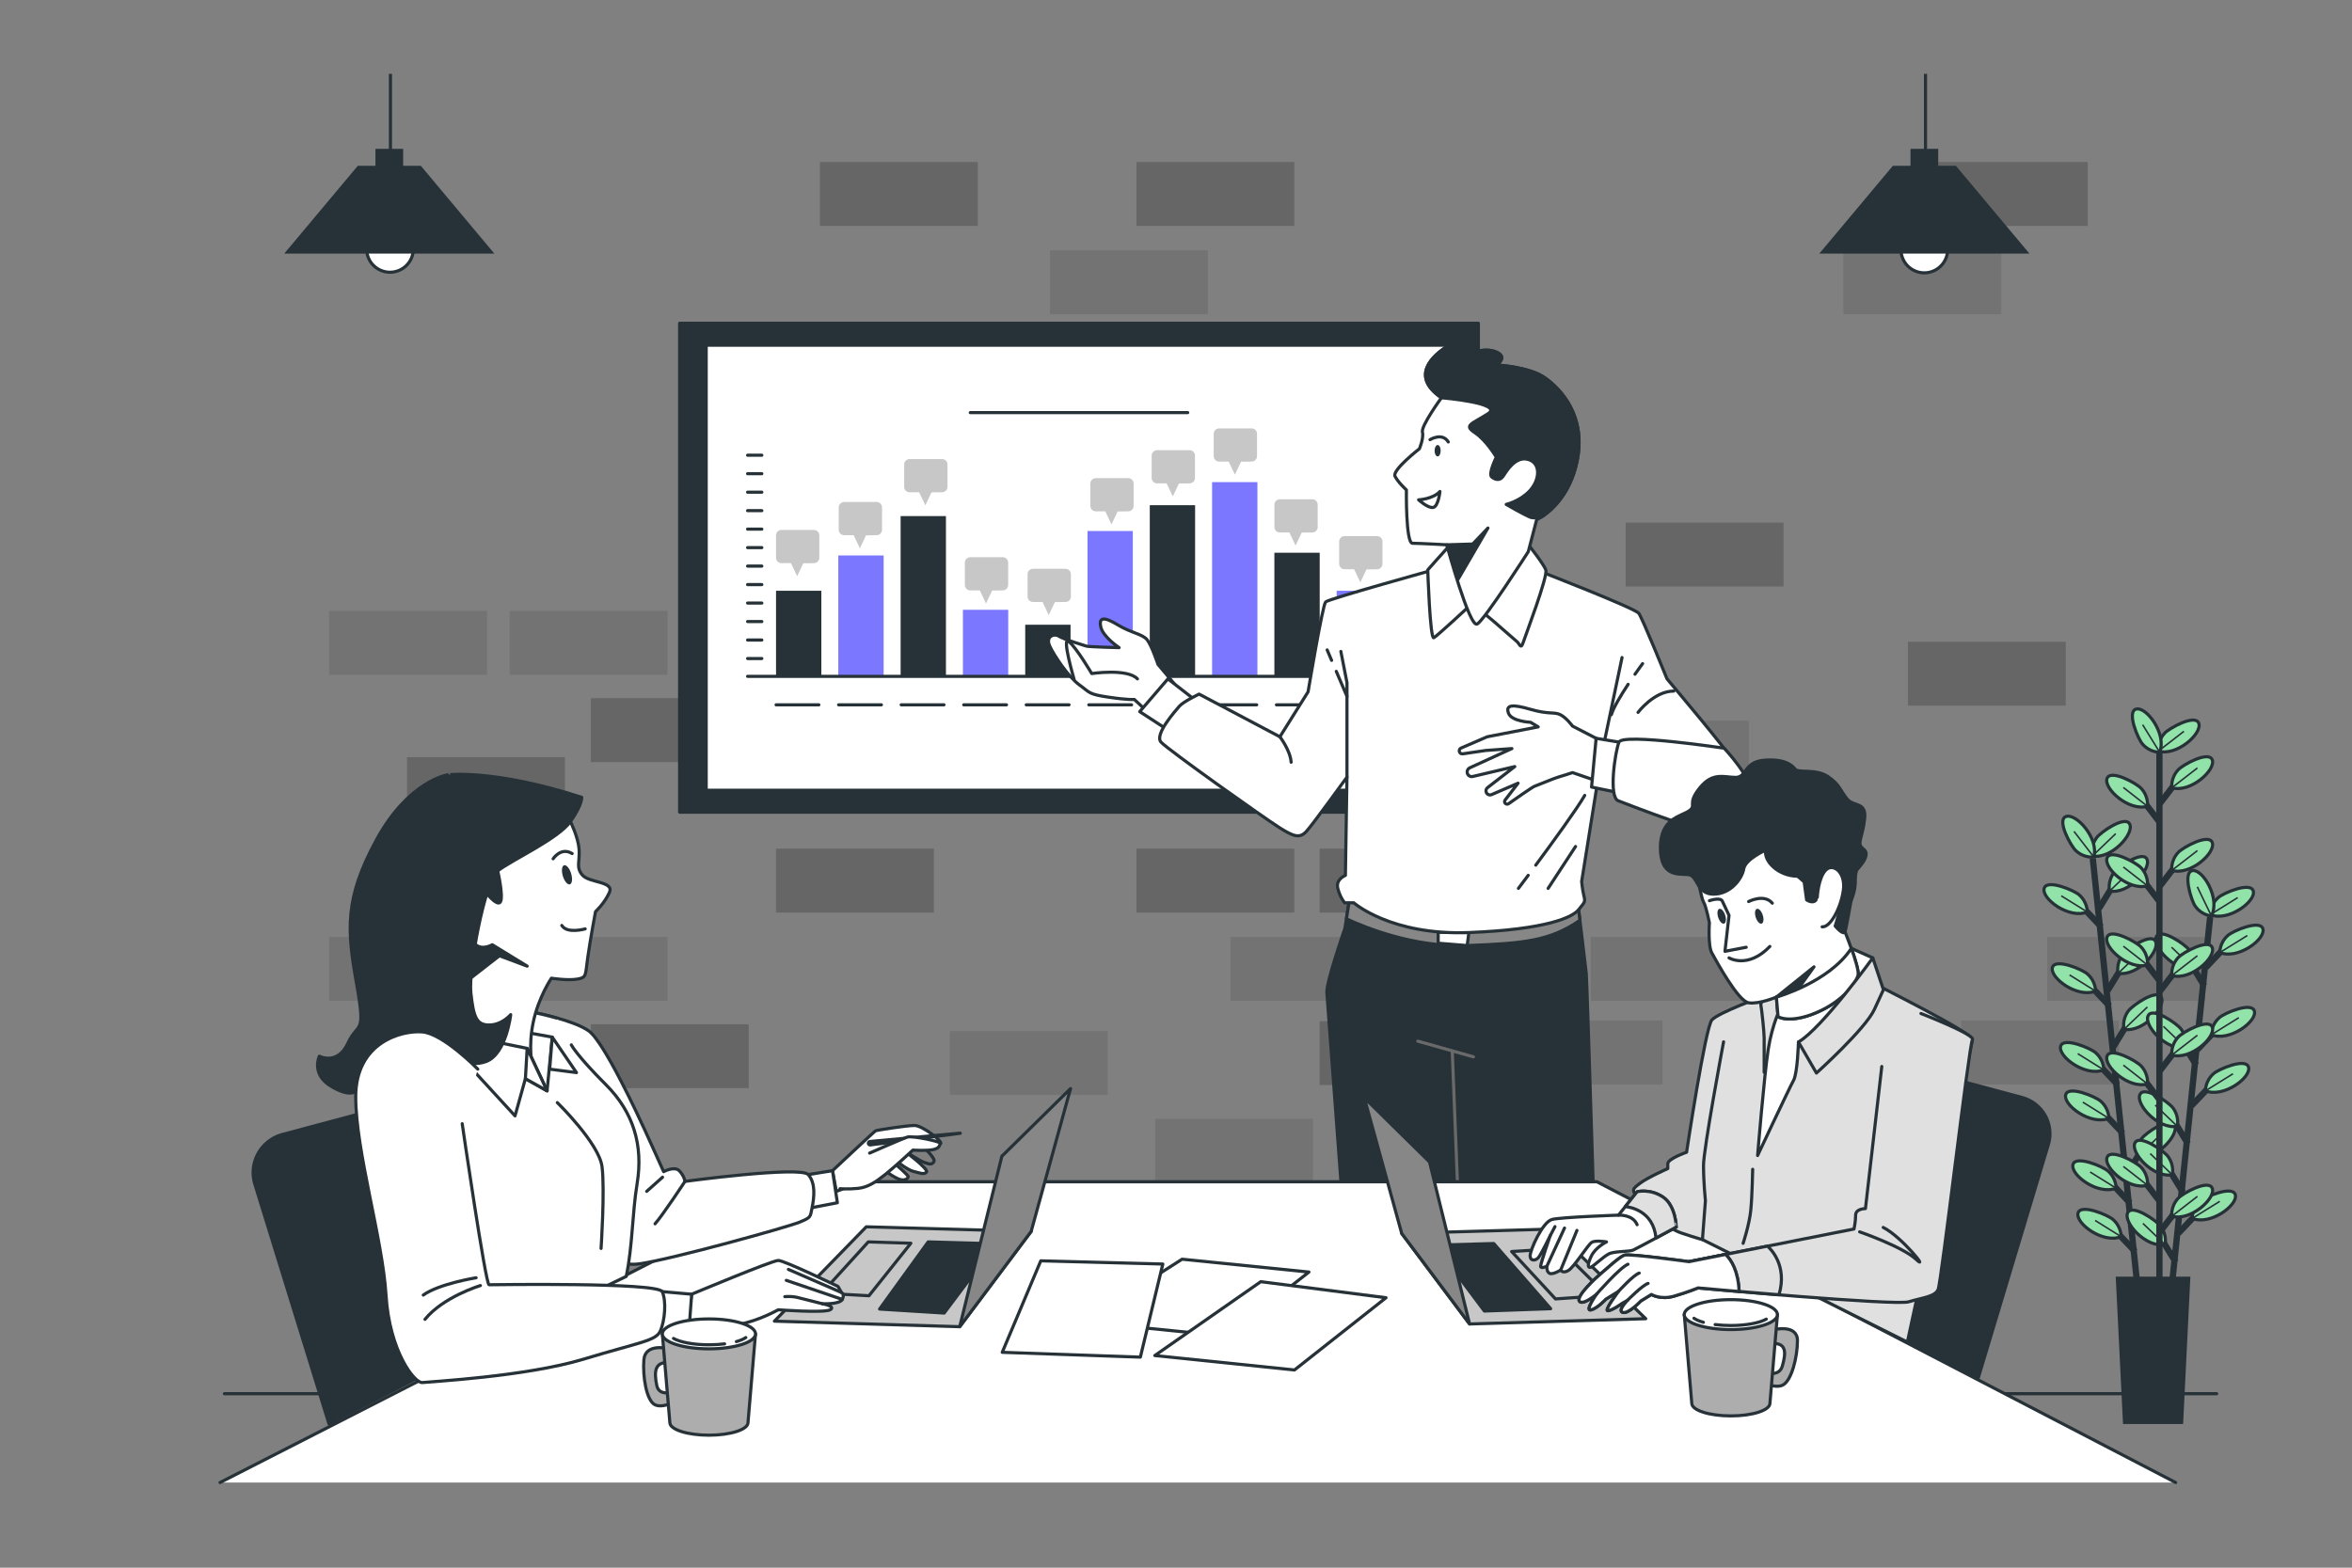 <?xml version="1.0" encoding="utf-8"?>
<svg version="1.1" x="0px" y="0px"
	 viewBox="0 0 750 500" style="enable-background:new 0 0 750 500;" xml:space="preserve">
<rect x="0" y="0" width="750" height="500" fill="#808080" stroke="none"/>
<g id="Floor">
	<g>
			<line style="fill:none;stroke:#263238;stroke-linecap:round;stroke-linejoin:round;stroke-miterlimit:10;" x1="633.56" y1="444.51" x2="706.85" y2="444.51"/>
		
			<line style="fill:none;stroke:#263238;stroke-linecap:round;stroke-linejoin:round;stroke-miterlimit:10;" x1="71.56" y1="444.51" x2="115.64" y2="444.51"/>
	</g>
</g>
<g id="Bricks">
	<g>
		<g>
			<g>
				<rect x="188.41" y="222.68" style="opacity:0.2;" width="50.34" height="20.38"/>
			</g>
			<g>
				<rect x="362.39" y="166.68" style="opacity:0.2;" width="50.34" height="20.38"/>
				<rect x="518.39" y="166.68" style="opacity:0.2;" width="50.34" height="20.38"/>
				<rect x="608.39" y="204.68" style="opacity:0.2;" width="50.34" height="20.38"/>
				<rect x="334.82" y="194.84" style="opacity:0.1;" width="50.34" height="20.38"/>
			</g>
			<g>
				<rect x="247.46" y="166.68" style="opacity:0.2;" width="50.34" height="20.38"/>
				<rect x="219.89" y="194.84" style="opacity:0.1;" width="50.34" height="20.38"/>
				<rect x="277.43" y="194.84" style="opacity:0.1;" width="50.34" height="20.38"/>
			</g>
			<g>
				<rect x="129.8" y="241.49" style="opacity:0.2;" width="50.34" height="20.38"/>
				<rect x="104.97" y="194.84" style="opacity:0.1;" width="50.34" height="20.38"/>
				<rect x="162.51" y="194.84" style="opacity:0.1;" width="50.34" height="20.38"/>
			</g>
		</g>
		<g>
			<g>
				<rect x="362.39" y="51.68" style="opacity:0.2;" width="50.34" height="20.38"/>
				<rect x="334.82" y="79.84" style="opacity:0.1;" width="50.34" height="20.38"/>
			</g>
			<g>
				<rect x="615.39" y="51.68" style="opacity:0.2;" width="50.34" height="20.38"/>
				<rect x="587.82" y="79.84" style="opacity:0.1;" width="50.34" height="20.38"/>
			</g>
			<g>
				<rect x="261.46" y="51.68" style="opacity:0.2;" width="50.34" height="20.38"/>
			</g>
			<g>
				<rect x="277.43" y="136.49" style="opacity:0.1;" width="50.34" height="20.38"/>
			</g>
		</g>
		<g>
			<g>
				<rect x="420.8" y="270.68" style="opacity:0.2;" width="50.34" height="20.38"/>
				<rect x="420.8" y="325.68" style="opacity:0.2;" width="50.34" height="20.38"/>
				<rect x="188.41" y="326.68" style="opacity:0.2;" width="50.34" height="20.38"/>
				<rect x="507.27" y="298.84" style="opacity:0.1;" width="50.34" height="20.38"/>
				<rect x="479.8" y="325.49" style="opacity:0.1;" width="50.34" height="20.38"/>
				<rect x="652.83" y="298.84" style="opacity:0.1;" width="50.34" height="20.38"/>
				<rect x="625.35" y="325.49" style="opacity:0.1;" width="50.34" height="20.38"/>
			</g>
			<g>
				<rect x="362.39" y="270.68" style="opacity:0.2;" width="50.34" height="20.38"/>
				<rect x="392.35" y="298.84" style="opacity:0.1;" width="50.34" height="20.38"/>
				<rect x="368.35" y="356.84" style="opacity:0.1;" width="50.34" height="20.38"/>
				<rect x="440.35" y="383.84" style="opacity:0.1;" width="50.34" height="20.38"/>
				<rect x="250.35" y="383.84" style="opacity:0.1;" width="50.34" height="20.38"/>
				<rect x="106.8" y="383.84" style="opacity:0.1;" width="50.34" height="20.38"/>
				<rect x="289.82" y="229.84" style="opacity:0.1;" width="50.34" height="20.38"/>
				<rect x="347.35" y="229.84" style="opacity:0.1;" width="50.34" height="20.38"/>
				<rect x="507.35" y="229.84" style="opacity:0.1;" width="50.34" height="20.38"/>
			</g>
			<g>
				<rect x="247.46" y="270.68" style="opacity:0.2;" width="50.34" height="20.38"/>
				<rect x="302.89" y="328.84" style="opacity:0.1;" width="50.34" height="20.38"/>
			</g>
			<g>
				<rect x="132.54" y="270.68" style="opacity:0.2;" width="50.34" height="20.38"/>
				<rect x="129.8" y="345.49" style="opacity:0.2;" width="50.34" height="20.38"/>
				<rect x="104.97" y="298.84" style="opacity:0.1;" width="50.34" height="20.38"/>
				<rect x="162.51" y="298.84" style="opacity:0.1;" width="50.34" height="20.38"/>
			</g>
		</g>
	</g>
</g>
<g id="Plant">
	<g>
		<g>
			<line style="fill:none;stroke:#263238;stroke-width:2;stroke-miterlimit:10;" x1="667.34" y1="273.77" x2="681.52" y2="409.73"/>
			<g>
				<g>
					
						<line style="fill:none;stroke:#263238;stroke-width:2;stroke-miterlimit:10;" x1="679.24" y1="383.71" x2="672.81" y2="376.92"/>
					<path style="fill:#92E3A9;stroke:#263238;stroke-miterlimit:10;" d="M674.76,378.95c0,0,0.18-3.01-2.56-5.46
						c-1.65-1.47-10.34-5.13-11.17-2.07C660.14,374.76,669.03,381.29,674.76,378.95z"/>
					
						<line style="fill:none;stroke:#263238;stroke-width:0.5;stroke-miterlimit:10;" x1="674.76" y1="378.95" x2="666.49" y2="373.8"/>
				</g>
				<g>
					
						<line style="fill:none;stroke:#263238;stroke-width:2;stroke-miterlimit:10;" x1="680.85" y1="399.17" x2="674.42" y2="392.38"/>
					<path style="fill:#92E3A9;stroke:#263238;stroke-miterlimit:10;" d="M676.37,394.42c0,0,0.18-3.01-2.56-5.46
						c-1.65-1.47-10.34-5.13-11.17-2.07C661.75,390.22,670.64,396.76,676.37,394.42z"/>
					
						<line style="fill:none;stroke:#263238;stroke-width:0.5;stroke-miterlimit:10;" x1="676.37" y1="394.42" x2="668.1" y2="389.26"/>
				</g>
				<g>
					
						<line style="fill:none;stroke:#263238;stroke-width:2;stroke-miterlimit:10;" x1="675.3" y1="345.98" x2="668.87" y2="339.18"/>
					<path style="fill:#92E3A9;stroke:#263238;stroke-miterlimit:10;" d="M670.82,341.22c0,0,0.18-3.01-2.56-5.46
						c-1.65-1.47-10.34-5.13-11.17-2.07C656.2,337.02,665.09,343.56,670.82,341.22z"/>
					
						<line style="fill:none;stroke:#263238;stroke-width:0.5;stroke-miterlimit:10;" x1="670.82" y1="341.22" x2="662.55" y2="336.06"/>
				</g>
				<g>
					
						<line style="fill:none;stroke:#263238;stroke-width:2;stroke-miterlimit:10;" x1="676.91" y1="361.44" x2="670.48" y2="354.65"/>
					<path style="fill:#92E3A9;stroke:#263238;stroke-miterlimit:10;" d="M672.44,356.68c0,0,0.18-3.01-2.56-5.46
						c-1.65-1.47-10.34-5.13-11.17-2.07C657.81,352.49,666.71,359.02,672.44,356.68z"/>
					
						<line style="fill:none;stroke:#263238;stroke-width:0.5;stroke-miterlimit:10;" x1="672.44" y1="356.68" x2="664.16" y2="351.53"/>
				</g>
				<g>
					
						<line style="fill:none;stroke:#263238;stroke-width:2;stroke-miterlimit:10;" x1="672.68" y1="320.86" x2="666.25" y2="314.07"/>
					<path style="fill:#92E3A9;stroke:#263238;stroke-miterlimit:10;" d="M668.2,316.1c0,0,0.18-3.01-2.56-5.46
						c-1.65-1.47-10.34-5.13-11.17-2.07C653.58,311.9,662.47,318.44,668.2,316.1z"/>
					
						<line style="fill:none;stroke:#263238;stroke-width:0.5;stroke-miterlimit:10;" x1="668.2" y1="316.1" x2="659.93" y2="310.95"/>
				</g>
				<g>
					
						<line style="fill:none;stroke:#263238;stroke-width:2;stroke-miterlimit:10;" x1="670.05" y1="295.63" x2="663.61" y2="288.84"/>
					<path style="fill:#92E3A9;stroke:#263238;stroke-miterlimit:10;" d="M665.57,290.87c0,0,0.18-3.01-2.56-5.46
						c-1.65-1.47-10.34-5.13-11.17-2.07C650.94,286.68,659.84,293.21,665.57,290.87z"/>
					
						<line style="fill:none;stroke:#263238;stroke-width:0.5;stroke-miterlimit:10;" x1="665.57" y1="290.87" x2="657.29" y2="285.72"/>
				</g>
				<g>
					
						<line style="fill:none;stroke:#263238;stroke-width:2;stroke-miterlimit:10;" x1="678.16" y1="374.56" x2="683.05" y2="366.59"/>
					<path style="fill:#92E3A9;stroke:#263238;stroke-miterlimit:10;" d="M681.56,368.98c0,0-0.8-2.9,1.38-5.87
						c1.31-1.78,9.06-7.15,10.5-4.33C695,361.86,687.64,370.09,681.56,368.98z"/>
					
						<line style="fill:none;stroke:#263238;stroke-width:0.5;stroke-miterlimit:10;" x1="681.56" y1="368.98" x2="689.01" y2="361.86"/>
				</g>
				<g>
					
						<line style="fill:none;stroke:#263238;stroke-width:2;stroke-miterlimit:10;" x1="673.91" y1="333.87" x2="678.8" y2="325.89"/>
					<path style="fill:#92E3A9;stroke:#263238;stroke-miterlimit:10;" d="M677.31,328.29c0,0-0.8-2.9,1.38-5.87
						c1.31-1.78,9.06-7.16,10.5-4.33C690.75,321.16,683.4,329.4,677.31,328.29z"/>
					
						<line style="fill:none;stroke:#263238;stroke-width:0.5;stroke-miterlimit:10;" x1="677.31" y1="328.29" x2="684.76" y2="321.17"/>
				</g>
				<g>
					
						<line style="fill:none;stroke:#263238;stroke-width:2;stroke-miterlimit:10;" x1="672.04" y1="315.99" x2="676.93" y2="308.01"/>
					<path style="fill:#92E3A9;stroke:#263238;stroke-miterlimit:10;" d="M675.44,310.41c0,0-0.8-2.9,1.38-5.87
						c1.31-1.78,9.06-7.15,10.5-4.33C688.88,303.28,681.53,311.51,675.44,310.41z"/>
					
						<line style="fill:none;stroke:#263238;stroke-width:0.5;stroke-miterlimit:10;" x1="675.44" y1="310.41" x2="682.89" y2="303.29"/>
				</g>
				<g>
					<line style="fill:none;stroke:#263238;stroke-width:2;stroke-miterlimit:10;" x1="669.31" y1="289.77" x2="674.2" y2="281.8"/>
					<path style="fill:#92E3A9;stroke:#263238;stroke-miterlimit:10;" d="M672.71,284.19c0,0-0.8-2.9,1.38-5.87
						c1.31-1.78,9.06-7.15,10.5-4.33C686.15,277.07,678.79,285.3,672.71,284.19z"/>
					
						<line style="fill:none;stroke:#263238;stroke-width:0.5;stroke-miterlimit:10;" x1="672.71" y1="284.19" x2="680.16" y2="277.07"/>
					<path style="fill:#92E3A9;stroke:#263238;stroke-miterlimit:10;" d="M667.22,273.01c0,0-0.8-2.9,1.38-5.87
						c1.31-1.78,9.06-7.15,10.5-4.33C680.66,265.89,673.3,274.12,667.22,273.01z"/>
					
						<line style="fill:none;stroke:#263238;stroke-width:0.5;stroke-miterlimit:10;" x1="667.22" y1="273.01" x2="674.66" y2="265.89"/>
					<path style="fill:#92E3A9;stroke:#263238;stroke-miterlimit:10;" d="M667.65,273.32c0,0-2.97,0.49-5.69-1.99
						c-1.64-1.49-6.17-9.76-3.21-10.89C661.97,259.2,669.39,267.38,667.65,273.32z"/>
					
						<line style="fill:none;stroke:#263238;stroke-width:0.5;stroke-miterlimit:10;" x1="667.65" y1="273.32" x2="661.35" y2="265.16"/>
				</g>
			</g>
		</g>
		<g>
			<line style="fill:none;stroke:#263238;stroke-width:2;stroke-miterlimit:10;" x1="704.76" y1="292.49" x2="690.65" y2="428.46"/>
			<g>
				<g>
					
						<line style="fill:none;stroke:#263238;stroke-width:2;stroke-miterlimit:10;" x1="693.77" y1="402.53" x2="688.87" y2="394.56"/>
					<path style="fill:#92E3A9;stroke:#263238;stroke-miterlimit:10;" d="M690.37,396.95c0,0,0.8-2.9-1.38-5.87
						c-1.31-1.78-9.06-7.15-10.5-4.32C676.92,389.83,684.28,398.06,690.37,396.95z"/>
					
						<line style="fill:none;stroke:#263238;stroke-width:0.5;stroke-miterlimit:10;" x1="690.37" y1="396.95" x2="683.33" y2="390.2"/>
				</g>
				<g>
					
						<line style="fill:none;stroke:#263238;stroke-width:2;stroke-miterlimit:10;" x1="697.69" y1="364.8" x2="692.79" y2="356.82"/>
					<path style="fill:#92E3A9;stroke:#263238;stroke-miterlimit:10;" d="M694.28,359.22c0,0,0.8-2.9-1.38-5.87
						c-1.31-1.78-9.06-7.15-10.5-4.32C680.84,352.1,688.2,360.33,694.28,359.22z"/>
					
						<line style="fill:none;stroke:#263238;stroke-width:0.5;stroke-miterlimit:10;" x1="694.28" y1="359.22" x2="687.25" y2="352.47"/>
				</g>
				<g>
					
						<line style="fill:none;stroke:#263238;stroke-width:2;stroke-miterlimit:10;" x1="696.08" y1="380.26" x2="691.19" y2="372.29"/>
					<path style="fill:#92E3A9;stroke:#263238;stroke-miterlimit:10;" d="M692.68,374.68c0,0,0.8-2.9-1.38-5.87
						c-1.31-1.78-9.06-7.15-10.5-4.32C679.23,367.56,686.59,375.79,692.68,374.68z"/>
					
						<line style="fill:none;stroke:#263238;stroke-width:0.5;stroke-miterlimit:10;" x1="692.68" y1="374.68" x2="685.65" y2="367.93"/>
				</g>
				<g>
					<line style="fill:none;stroke:#263238;stroke-width:2;stroke-miterlimit:10;" x1="700.29" y1="339.68" x2="695.4" y2="331.7"/>
					<path style="fill:#92E3A9;stroke:#263238;stroke-miterlimit:10;" d="M696.89,334.1c0,0,0.8-2.9-1.38-5.87
						c-1.31-1.78-9.06-7.15-10.5-4.32C683.45,326.98,690.8,335.21,696.89,334.1z"/>
					
						<line style="fill:none;stroke:#263238;stroke-width:0.5;stroke-miterlimit:10;" x1="696.89" y1="334.1" x2="689.86" y2="327.35"/>
				</g>
				<g>
					
						<line style="fill:none;stroke:#263238;stroke-width:2;stroke-miterlimit:10;" x1="702.91" y1="314.45" x2="698.02" y2="306.47"/>
					<path style="fill:#92E3A9;stroke:#263238;stroke-miterlimit:10;" d="M699.51,308.87c0,0,0.8-2.9-1.38-5.87
						c-1.31-1.78-9.06-7.15-10.5-4.32C686.06,301.75,693.42,309.98,699.51,308.87z"/>
					
						<line style="fill:none;stroke:#263238;stroke-width:0.5;stroke-miterlimit:10;" x1="699.51" y1="308.87" x2="692.47" y2="302.12"/>
				</g>
				<g>
					
						<line style="fill:none;stroke:#263238;stroke-width:2;stroke-miterlimit:10;" x1="694.6" y1="393.36" x2="701.03" y2="386.56"/>
					<path style="fill:#92E3A9;stroke:#263238;stroke-miterlimit:10;" d="M699.07,388.59c0,0-0.19-3.01,2.56-5.46
						c1.65-1.48,10.34-5.14,11.16-2.08C713.69,384.39,704.8,390.93,699.07,388.59z"/>
					
						<line style="fill:none;stroke:#263238;stroke-width:0.5;stroke-miterlimit:10;" x1="699.07" y1="388.59" x2="707.83" y2="383.16"/>
				</g>
				<g>
					
						<line style="fill:none;stroke:#263238;stroke-width:2;stroke-miterlimit:10;" x1="698.82" y1="352.66" x2="705.25" y2="345.86"/>
					<path style="fill:#92E3A9;stroke:#263238;stroke-miterlimit:10;" d="M703.29,347.9c0,0-0.19-3.01,2.56-5.46
						c1.65-1.48,10.34-5.14,11.16-2.08C717.91,343.69,709.02,350.24,703.29,347.9z"/>
					
						<line style="fill:none;stroke:#263238;stroke-width:0.5;stroke-miterlimit:10;" x1="703.29" y1="347.9" x2="712.05" y2="342.47"/>
				</g>
				<g>
					
						<line style="fill:none;stroke:#263238;stroke-width:2;stroke-miterlimit:10;" x1="700.67" y1="334.78" x2="707.1" y2="327.98"/>
					<path style="fill:#92E3A9;stroke:#263238;stroke-miterlimit:10;" d="M705.15,330.02c0,0-0.19-3.01,2.56-5.46
						c1.65-1.48,10.34-5.14,11.16-2.08C719.77,325.81,710.88,332.35,705.15,330.02z"/>
					
						<line style="fill:none;stroke:#263238;stroke-width:0.5;stroke-miterlimit:10;" x1="705.15" y1="330.02" x2="713.91" y2="324.58"/>
				</g>
				<g>
					
						<line style="fill:none;stroke:#263238;stroke-width:2;stroke-miterlimit:10;" x1="703.4" y1="308.56" x2="709.82" y2="301.76"/>
					<path style="fill:#92E3A9;stroke:#263238;stroke-miterlimit:10;" d="M707.87,303.8c0,0-0.19-3.01,2.56-5.46
						c1.65-1.48,10.34-5.14,11.16-2.08C722.49,299.59,713.6,306.14,707.87,303.8z"/>
					
						<line style="fill:none;stroke:#263238;stroke-width:0.5;stroke-miterlimit:10;" x1="707.87" y1="303.8" x2="716.63" y2="298.37"/>
					<path style="fill:#92E3A9;stroke:#263238;stroke-miterlimit:10;" d="M704.8,291.73c0,0-0.19-3.01,2.56-5.46
						c1.65-1.48,10.34-5.14,11.16-2.08C719.42,287.52,710.53,294.06,704.8,291.73z"/>
					
						<line style="fill:none;stroke:#263238;stroke-width:0.5;stroke-miterlimit:10;" x1="704.8" y1="291.73" x2="713.55" y2="286.29"/>
					<path style="fill:#92E3A9;stroke:#263238;stroke-miterlimit:10;" d="M705.16,292.12c0,0-3.01-0.13-5.16-3.12
						c-1.29-1.8-4.02-10.82-0.89-11.32C702.51,277.14,708.08,286.66,705.16,292.12z"/>
					
						<line style="fill:none;stroke:#263238;stroke-width:0.5;stroke-miterlimit:10;" x1="705.16" y1="292.12" x2="700.67" y2="282.84"/>
				</g>
			</g>
		</g>
		<line style="fill:none;stroke:#263238;stroke-width:2;stroke-miterlimit:10;" x1="688.59" y1="237.12" x2="688.59" y2="409.07"/>
		<g>
			<g>
				
					<line style="fill:none;stroke:#263238;stroke-width:2;stroke-miterlimit:10;" x1="688.73" y1="383.22" x2="683.04" y2="375.79"/>
				<path style="fill:#92E3A9;stroke:#263238;stroke-miterlimit:10;" d="M684.77,378.02c0,0,0.49-2.97-1.98-5.69
					c-1.49-1.64-9.75-6.18-10.89-3.22C670.66,372.33,678.83,379.75,684.77,378.02z"/>
				
					<line style="fill:none;stroke:#263238;stroke-width:0.5;stroke-miterlimit:10;" x1="684.77" y1="378.02" x2="677.08" y2="372.03"/>
			</g>
			<g>
				<line style="fill:none;stroke:#263238;stroke-width:2;stroke-miterlimit:10;" x1="688.73" y1="350.9" x2="683.04" y2="343.48"/>
				<path style="fill:#92E3A9;stroke:#263238;stroke-miterlimit:10;" d="M684.77,345.7c0,0,0.49-2.97-1.98-5.69
					c-1.49-1.64-9.75-6.18-10.89-3.22C670.66,340.01,678.83,347.44,684.77,345.7z"/>
				
					<line style="fill:none;stroke:#263238;stroke-width:0.5;stroke-miterlimit:10;" x1="684.77" y1="345.7" x2="677.08" y2="339.72"/>
			</g>
			<g>
				
					<line style="fill:none;stroke:#263238;stroke-width:2;stroke-miterlimit:10;" x1="688.73" y1="312.96" x2="683.04" y2="305.54"/>
				<path style="fill:#92E3A9;stroke:#263238;stroke-miterlimit:10;" d="M684.77,307.77c0,0,0.49-2.97-1.98-5.69
					c-1.49-1.64-9.75-6.18-10.89-3.22C670.66,302.07,678.83,309.5,684.77,307.77z"/>
				
					<line style="fill:none;stroke:#263238;stroke-width:0.5;stroke-miterlimit:10;" x1="684.77" y1="307.77" x2="677.08" y2="301.78"/>
			</g>
			<g>
				
					<line style="fill:none;stroke:#263238;stroke-width:2;stroke-miterlimit:10;" x1="688.73" y1="287.71" x2="683.04" y2="280.28"/>
				<path style="fill:#92E3A9;stroke:#263238;stroke-miterlimit:10;" d="M684.77,282.51c0,0,0.49-2.97-1.98-5.69
					c-1.49-1.64-9.75-6.18-10.89-3.22C670.66,276.82,678.83,284.24,684.77,282.51z"/>
				
					<line style="fill:none;stroke:#263238;stroke-width:0.5;stroke-miterlimit:10;" x1="684.77" y1="282.51" x2="677.08" y2="276.53"/>
			</g>
			<g>
				
					<line style="fill:none;stroke:#263238;stroke-width:2;stroke-miterlimit:10;" x1="688.73" y1="262.34" x2="683.04" y2="254.92"/>
				<path style="fill:#92E3A9;stroke:#263238;stroke-miterlimit:10;" d="M684.77,257.15c0,0,0.49-2.97-1.98-5.69
					c-1.49-1.64-9.75-6.18-10.89-3.22C670.66,251.45,678.83,258.88,684.77,257.15z"/>
				
					<line style="fill:none;stroke:#263238;stroke-width:0.5;stroke-miterlimit:10;" x1="684.77" y1="257.15" x2="677.08" y2="251.16"/>
			</g>
			<g>
				<line style="fill:none;stroke:#263238;stroke-width:2;stroke-miterlimit:10;" x1="688.6" y1="393.08" x2="694.3" y2="385.66"/>
				<path style="fill:#92E3A9;stroke:#263238;stroke-miterlimit:10;" d="M692.56,387.89c0,0-0.49-2.97,1.98-5.69
					c1.49-1.64,9.75-6.18,10.89-3.22C706.67,382.19,698.5,389.62,692.56,387.89z"/>
				
					<line style="fill:none;stroke:#263238;stroke-width:0.5;stroke-miterlimit:10;" x1="692.56" y1="387.89" x2="700.71" y2="381.58"/>
			</g>
			<g>
				<line style="fill:none;stroke:#263238;stroke-width:2;stroke-miterlimit:10;" x1="688.6" y1="341.69" x2="694.3" y2="334.27"/>
				<path style="fill:#92E3A9;stroke:#263238;stroke-miterlimit:10;" d="M692.56,336.49c0,0-0.49-2.97,1.98-5.69
					c1.49-1.64,9.75-6.18,10.89-3.22C706.67,330.8,698.5,338.23,692.56,336.49z"/>
				
					<line style="fill:none;stroke:#263238;stroke-width:0.5;stroke-miterlimit:10;" x1="692.56" y1="336.49" x2="700.71" y2="330.18"/>
			</g>
			<g>
				<line style="fill:none;stroke:#263238;stroke-width:2;stroke-miterlimit:10;" x1="688.6" y1="316.33" x2="694.3" y2="308.9"/>
				<path style="fill:#92E3A9;stroke:#263238;stroke-miterlimit:10;" d="M692.56,311.13c0,0-0.49-2.97,1.98-5.69
					c1.49-1.64,9.75-6.18,10.89-3.22C706.67,305.43,698.5,312.86,692.56,311.13z"/>
				
					<line style="fill:none;stroke:#263238;stroke-width:0.5;stroke-miterlimit:10;" x1="692.56" y1="311.13" x2="700.71" y2="304.82"/>
			</g>
			<g>
				<line style="fill:none;stroke:#263238;stroke-width:2;stroke-miterlimit:10;" x1="688.6" y1="282.8" x2="694.3" y2="275.37"/>
				<path style="fill:#92E3A9;stroke:#263238;stroke-miterlimit:10;" d="M692.56,277.6c0,0-0.49-2.97,1.98-5.69
					c1.49-1.64,9.75-6.18,10.89-3.22C706.67,271.91,698.5,279.33,692.56,277.6z"/>
				
					<line style="fill:none;stroke:#263238;stroke-width:0.5;stroke-miterlimit:10;" x1="692.56" y1="277.6" x2="700.71" y2="271.29"/>
			</g>
			<g>
				<line style="fill:none;stroke:#263238;stroke-width:2;stroke-miterlimit:10;" x1="688.6" y1="256.44" x2="694.3" y2="249.02"/>
				<path style="fill:#92E3A9;stroke:#263238;stroke-miterlimit:10;" d="M692.56,251.24c0,0-0.49-2.97,1.98-5.69
					c1.49-1.64,9.75-6.18,10.89-3.22C706.67,245.55,698.5,252.98,692.56,251.24z"/>
				
					<line style="fill:none;stroke:#263238;stroke-width:0.5;stroke-miterlimit:10;" x1="692.56" y1="251.24" x2="700.71" y2="244.93"/>
				<path style="fill:#92E3A9;stroke:#263238;stroke-miterlimit:10;" d="M688.26,239.55c0,0-0.49-2.97,1.98-5.69
					c1.49-1.64,9.75-6.18,10.89-3.22C702.37,233.86,694.2,241.29,688.26,239.55z"/>
				
					<line style="fill:none;stroke:#263238;stroke-width:0.5;stroke-miterlimit:10;" x1="688.26" y1="239.55" x2="696.41" y2="233.24"/>
				<path style="fill:#92E3A9;stroke:#263238;stroke-miterlimit:10;" d="M688.66,239.9c0,0-3.01,0.18-5.45-2.57
					c-1.47-1.65-5.12-10.35-2.06-11.17C684.48,225.28,691.01,234.18,688.66,239.9z"/>
				
					<line style="fill:none;stroke:#263238;stroke-width:0.5;stroke-miterlimit:10;" x1="688.66" y1="239.9" x2="683.24" y2="231.14"/>
			</g>
		</g>
		<polygon style="fill:#263238;stroke:#263238;stroke-miterlimit:10;" points="695.67,453.67 677.46,453.67 675.18,407.68 
			697.94,407.68 		"/>
	</g>
</g>
<g id="Lamps">
	<g>
		
			<ellipse transform="matrix(0.937 -0.348 0.348 0.937 -19.857 48.306)" style="fill:#FFFFFF;stroke:#263238;stroke-miterlimit:10;" cx="124.43" cy="79.38" rx="7.45" ry="7.45"/>
		<polygon style="fill:#263238;" points="157.64,80.88 90.64,80.88 114.09,52.88 134.19,52.88 		"/>
		<rect x="119.72" y="47.47" style="fill:#263238;" width="8.84" height="8.84"/>
		<line style="fill:none;stroke:#263238;stroke-miterlimit:10;" x1="124.5" y1="49.13" x2="124.5" y2="23.55"/>
	</g>
	<g>
		
			<ellipse transform="matrix(0.911 -0.411 0.411 0.911 21.698 259.587)" style="fill:#FFFFFF;stroke:#263238;stroke-miterlimit:10;" cx="613.93" cy="79.38" rx="7.45" ry="7.45"/>
		<polygon style="fill:#263238;" points="647.14,80.88 580.14,80.88 603.59,52.88 623.69,52.88 		"/>
		<rect x="609.22" y="47.47" style="fill:#263238;" width="8.84" height="8.84"/>
		<line style="fill:none;stroke:#263238;stroke-miterlimit:10;" x1="614" y1="49.13" x2="614" y2="23.55"/>
	</g>
</g>
<g id="Board">
	<g>
		
			<rect x="216.72" y="103.1" style="fill:#263238;stroke:#263238;stroke-linecap:round;stroke-linejoin:round;stroke-miterlimit:10;" width="254.7" height="155.93"/>
		
			<rect x="225.19" y="110.1" style="fill:#FFFFFF;stroke:#263238;stroke-linecap:round;stroke-linejoin:round;stroke-miterlimit:10;" width="237.75" height="141.94"/>
		<g>
			<g>
				<rect x="326.92" y="199.25" style="fill:#263238;" width="14.45" height="16.46"/>
				<g>
					<rect x="247.46" y="188.42" style="fill:#263238;" width="14.45" height="27.29"/>
					<rect x="267.32" y="177.16" style="fill:#7B78FF;" width="14.45" height="38.55"/>
					<rect x="287.19" y="164.6" style="fill:#263238;" width="14.45" height="51.12"/>
					<rect x="307.05" y="194.49" style="fill:#7B78FF;" width="14.45" height="21.23"/>
					<rect x="346.78" y="169.36" style="fill:#7B78FF;" width="14.45" height="46.35"/>
					<rect x="366.64" y="161.13" style="fill:#263238;" width="14.45" height="54.58"/>
					<rect x="386.51" y="153.77" style="fill:#7B78FF;" width="14.45" height="61.95"/>
					<rect x="406.37" y="176.29" style="fill:#263238;" width="14.45" height="39.42"/>
					<rect x="426.24" y="188.42" style="fill:#7B78FF;" width="14.45" height="27.29"/>
				</g>
			</g>
			
				<line style="fill:none;stroke:#263238;stroke-linecap:round;stroke-linejoin:round;stroke-miterlimit:10;" x1="309.4" y1="131.6" x2="378.74" y2="131.6"/>
			
				<line style="fill:none;stroke:#263238;stroke-linecap:round;stroke-linejoin:round;stroke-miterlimit:10;" x1="247.48" y1="224.8" x2="261.12" y2="224.8"/>
			
				<line style="fill:none;stroke:#263238;stroke-linecap:round;stroke-linejoin:round;stroke-miterlimit:10;" x1="267.42" y1="224.8" x2="281.06" y2="224.8"/>
			
				<line style="fill:none;stroke:#263238;stroke-linecap:round;stroke-linejoin:round;stroke-miterlimit:10;" x1="287.37" y1="224.8" x2="301.01" y2="224.8"/>
			
				<line style="fill:none;stroke:#263238;stroke-linecap:round;stroke-linejoin:round;stroke-miterlimit:10;" x1="307.31" y1="224.8" x2="320.95" y2="224.8"/>
			
				<line style="fill:none;stroke:#263238;stroke-linecap:round;stroke-linejoin:round;stroke-miterlimit:10;" x1="327.25" y1="224.8" x2="340.89" y2="224.8"/>
			
				<line style="fill:none;stroke:#263238;stroke-linecap:round;stroke-linejoin:round;stroke-miterlimit:10;" x1="347.2" y1="224.8" x2="360.84" y2="224.8"/>
			
				<line style="fill:none;stroke:#263238;stroke-linecap:round;stroke-linejoin:round;stroke-miterlimit:10;" x1="367.14" y1="224.8" x2="380.78" y2="224.8"/>
			
				<line style="fill:none;stroke:#263238;stroke-linecap:round;stroke-linejoin:round;stroke-miterlimit:10;" x1="387.09" y1="224.8" x2="400.73" y2="224.8"/>
			
				<line style="fill:none;stroke:#263238;stroke-linecap:round;stroke-linejoin:round;stroke-miterlimit:10;" x1="407.03" y1="224.8" x2="420.67" y2="224.8"/>
			
				<line style="fill:none;stroke:#263238;stroke-linecap:round;stroke-linejoin:round;stroke-miterlimit:10;" x1="426.97" y1="224.8" x2="440.61" y2="224.8"/>
			
				<line style="fill:none;stroke:#263238;stroke-linecap:round;stroke-linejoin:round;stroke-miterlimit:10;" x1="238.39" y1="215.71" x2="454.91" y2="215.71"/>
			
				<line style="fill:none;stroke:#263238;stroke-linecap:round;stroke-linejoin:round;stroke-miterlimit:10;" x1="238.39" y1="210.03" x2="242.93" y2="210.03"/>
			
				<line style="fill:none;stroke:#263238;stroke-linecap:round;stroke-linejoin:round;stroke-miterlimit:10;" x1="238.39" y1="204.13" x2="242.93" y2="204.13"/>
			
				<line style="fill:none;stroke:#263238;stroke-linecap:round;stroke-linejoin:round;stroke-miterlimit:10;" x1="238.39" y1="198.24" x2="242.93" y2="198.24"/>
			
				<line style="fill:none;stroke:#263238;stroke-linecap:round;stroke-linejoin:round;stroke-miterlimit:10;" x1="238.39" y1="192.34" x2="242.93" y2="192.34"/>
			
				<line style="fill:none;stroke:#263238;stroke-linecap:round;stroke-linejoin:round;stroke-miterlimit:10;" x1="238.39" y1="186.45" x2="242.93" y2="186.45"/>
			
				<line style="fill:none;stroke:#263238;stroke-linecap:round;stroke-linejoin:round;stroke-miterlimit:10;" x1="238.39" y1="180.55" x2="242.93" y2="180.55"/>
			
				<line style="fill:none;stroke:#263238;stroke-linecap:round;stroke-linejoin:round;stroke-miterlimit:10;" x1="238.39" y1="174.66" x2="242.93" y2="174.66"/>
			
				<line style="fill:none;stroke:#263238;stroke-linecap:round;stroke-linejoin:round;stroke-miterlimit:10;" x1="238.39" y1="168.76" x2="242.93" y2="168.76"/>
			
				<line style="fill:none;stroke:#263238;stroke-linecap:round;stroke-linejoin:round;stroke-miterlimit:10;" x1="238.39" y1="162.87" x2="242.93" y2="162.87"/>
			
				<line style="fill:none;stroke:#263238;stroke-linecap:round;stroke-linejoin:round;stroke-miterlimit:10;" x1="238.39" y1="156.98" x2="242.93" y2="156.98"/>
			
				<line style="fill:none;stroke:#263238;stroke-linecap:round;stroke-linejoin:round;stroke-miterlimit:10;" x1="238.39" y1="151.08" x2="242.93" y2="151.08"/>
			
				<line style="fill:none;stroke:#263238;stroke-linecap:round;stroke-linejoin:round;stroke-miterlimit:10;" x1="238.39" y1="145.19" x2="242.93" y2="145.19"/>
			<path style="fill:#C7C7C7;" d="M300.41,146.41h-10.36c-0.95,0-1.73,0.77-1.73,1.73v7.13c0,0.95,0.77,1.73,1.73,1.73h3.04
				l1.98,4.17l1.96-4.13l3.37-0.04c0.95,0,1.73-0.77,1.73-1.73v-7.13C302.14,147.18,301.36,146.41,300.41,146.41z"/>
			<path style="fill:#C7C7C7;" d="M279.54,160.11h-10.36c-0.95,0-1.73,0.77-1.73,1.73v7.13c0,0.95,0.77,1.73,1.73,1.73h3.04
				l1.98,4.17l1.96-4.13l3.37-0.04c0.95,0,1.73-0.77,1.73-1.73v-7.13C281.26,160.88,280.49,160.11,279.54,160.11z"/>
			<path style="fill:#C7C7C7;" d="M259.54,169.02h-10.36c-0.95,0-1.73,0.77-1.73,1.73v7.13c0,0.95,0.77,1.73,1.73,1.73h3.04
				l1.98,4.17l1.96-4.13l3.37-0.04c0.95,0,1.73-0.77,1.73-1.73v-7.13C261.26,169.79,260.49,169.02,259.54,169.02z"/>
			<path style="fill:#C7C7C7;" d="M319.76,177.72h-10.36c-0.95,0-1.73,0.77-1.73,1.73v7.13c0,0.95,0.77,1.73,1.73,1.73h3.04
				l1.98,4.17l1.96-4.13l3.37-0.04c0.95,0,1.73-0.77,1.73-1.73v-7.13C321.49,178.49,320.71,177.72,319.76,177.72z"/>
			<path style="fill:#C7C7C7;" d="M339.76,181.41h-10.36c-0.95,0-1.73,0.77-1.73,1.73v7.13c0,0.95,0.77,1.73,1.73,1.73h3.04
				l1.98,4.17l1.96-4.13l3.37-0.04c0.95,0,1.73-0.77,1.73-1.73v-7.13C341.49,182.19,340.72,181.41,339.76,181.41z"/>
			<path style="fill:#C7C7C7;" d="M359.77,152.5h-10.36c-0.95,0-1.73,0.77-1.73,1.73v7.13c0,0.95,0.77,1.73,1.73,1.73h3.04
				l1.98,4.17l1.96-4.13l3.37-0.04c0.95,0,1.73-0.77,1.73-1.73v-7.13C361.49,153.27,360.72,152.5,359.77,152.5z"/>
			<path style="fill:#C7C7C7;" d="M379.33,143.58h-10.36c-0.95,0-1.73,0.77-1.73,1.73v7.13c0,0.95,0.77,1.73,1.73,1.73h3.04
				l1.98,4.17l1.96-4.13l3.37-0.04c0.95,0,1.73-0.77,1.73-1.73v-7.13C381.06,144.36,380.29,143.58,379.33,143.58z"/>
			<path style="fill:#C7C7C7;" d="M399.12,136.63h-10.36c-0.95,0-1.73,0.77-1.73,1.73v7.13c0,0.95,0.77,1.73,1.73,1.73h3.04
				l1.98,4.17l1.96-4.13l3.37-0.04c0.95,0,1.73-0.77,1.73-1.73v-7.13C400.85,137.4,400.07,136.63,399.12,136.63z"/>
			<path style="fill:#C7C7C7;" d="M418.47,159.24h-10.36c-0.95,0-1.73,0.77-1.73,1.73v7.13c0,0.95,0.77,1.73,1.73,1.73h3.04
				l1.98,4.17l1.96-4.13l3.37-0.04c0.95,0,1.73-0.77,1.73-1.73v-7.13C420.2,160.01,419.42,159.24,418.47,159.24z"/>
			<path style="fill:#C7C7C7;" d="M439.12,170.98h-10.36c-0.95,0-1.73,0.77-1.73,1.73v7.13c0,0.95,0.77,1.73,1.73,1.73h3.04
				l1.98,4.17l1.96-4.13l3.37-0.04c0.95,0,1.73-0.77,1.73-1.73v-7.13C440.85,171.75,440.08,170.98,439.12,170.98z"/>
		</g>
	</g>
</g>
<g id="Character_2">
	<g>
		<g>
			<path style="fill:#FFFFFF;stroke:#263238;stroke-linecap:round;stroke-linejoin:round;stroke-miterlimit:10;" d="M374.36,217.98
				l-5.1-6.07c0,0-1.94-5.83-3.4-7.78c-1.46-1.94-5.1-2.19-9.48-4.86c-4.37-2.67-6.07-2.43-5.35,0.73c0.73,3.16,5.83,6.56,5.83,6.56
				s-9.72-0.24-10.45-0.49c-0.73-0.24-7.29-2.19-8.75-3.16c-1.46-0.97-4.37,0-2.92,3.16c1.46,3.16,6.07,9.96,9.48,12.39
				c3.4,2.43,2.67,2.92,9.23,3.89c6.56,0.97,8.26,0.73,8.26,0.73l3.89,3.64L374.36,217.98z"/>
			<path style="fill:#FFFFFF;stroke:#263238;stroke-linecap:round;stroke-linejoin:round;stroke-miterlimit:10;" d="M342.53,216.76
				c0,0-4.13-14.09-1.7-12.15c2.43,1.94,7.29,10.21,7.29,10.21s11.42-1.7,14.58,1.7"/>
		</g>
		<polygon style="fill:#FFFFFF;stroke:#263238;stroke-linecap:round;stroke-linejoin:round;stroke-miterlimit:10;" points="
			381.16,223.32 372.42,216.52 363.43,226.97 373.14,233.29 		"/>
		<g>
			<g>
				<path style="fill:#263238;stroke:#263238;stroke-linecap:round;stroke-linejoin:round;stroke-miterlimit:10;" d="M430.61,285.09
					l-1.75,11c0,0-6,17.24-5.75,20.49c0.25,3.25,7.37,99.02,7.37,99.02h78.72c0,0-3.12-102.52-3.37-105.02
					c-0.25-2.5-2.45-20.43-2.45-20.43s-45.78,0.19-47.28-0.06c-1.5-0.25-26.24-7-26.24-7L430.61,285.09z"/>
				
					<line style="fill:none;stroke:#696969;stroke-linecap:round;stroke-linejoin:round;stroke-miterlimit:10;" x1="452.11" y1="332.07" x2="469.85" y2="337.07"/>
				
					<line style="fill:none;stroke:#696969;stroke-linecap:round;stroke-linejoin:round;stroke-miterlimit:10;" x1="463.1" y1="335.57" x2="466.16" y2="413.04"/>
			</g>
			<g>
				<path style="fill:#878787;stroke:#263238;stroke-linecap:round;stroke-linejoin:round;stroke-miterlimit:10;" d="M467.85,301.58
					c18.4-0.67,26.52-1.55,35.95-8.05c-0.25-2.02-0.42-3.39-0.42-3.39s-45.78,0.19-47.28-0.06c-1.5-0.25-26.24-7-26.24-7l0.75,2
					l-1.27,7.97C435.24,295.81,450.87,302.2,467.85,301.58z"/>
				<polygon style="fill:#FFFFFF;stroke:#263238;stroke-linecap:round;stroke-linejoin:round;stroke-miterlimit:10;" points="
					458.6,297.33 458.6,300.83 467.85,301.58 468.39,297.43 				"/>
			</g>
		</g>
		<g>
			<path style="fill:#FFFFFF;stroke:#263238;stroke-linecap:round;stroke-linejoin:round;stroke-miterlimit:10;" d="M457.94,181.53
				c0,0-34.26,9.48-35.23,10.45c-0.97,0.97-5.59,28.67-5.59,28.67l-8.99,14.34l-25.76-13.61c0,0-5.1,2.43-6.32,3.89
				s-8.02,8.99-5.83,11.42c2.19,2.43,33.05,24.3,37.66,27.21c4.62,2.92,6.56,3.64,8.75,1.21c2.19-2.43,12.88-17.25,12.88-17.25
				l-0.49,31.34c0,0-3.16,1.21-2.43,4.13c0.73,2.92,2.19,4.62,2.19,4.62h2.92c0,0,11.91,10.45,36.69,9.48s33.05-4.86,34.99-7.29
				c1.94-2.43,2.19-2.43,1.7-4.37c-0.49-1.94-0.73-4.62-0.73-4.62l6.8-42.52L530.6,252c0,0,18.71,2.92,21.87,0.73
				c3.16-2.19,4.13-3.64,1.7-8.02c-2.43-4.37-22.6-28.19-22.6-28.19s-7.78-19.2-8.99-20.9s-33.29-14.09-33.29-14.09H457.94z"/>
			<path style="fill:none;stroke:#263238;stroke-linecap:round;stroke-linejoin:round;stroke-miterlimit:10;" d="M408.13,234.99
				c0,0,3.35,4.4,3.58,8.11"/>
			<polyline style="fill:none;stroke:#263238;stroke-linecap:round;stroke-linejoin:round;stroke-miterlimit:10;" points="
				429.52,247.87 429.52,217.74 427.57,207.77 			"/>
			
				<line style="fill:none;stroke:#263238;stroke-linecap:round;stroke-linejoin:round;stroke-miterlimit:10;" x1="424.62" y1="210.62" x2="423.2" y2="207.29"/>
			
				<line style="fill:none;stroke:#263238;stroke-linecap:round;stroke-linejoin:round;stroke-miterlimit:10;" x1="429.52" y1="222.11" x2="426.11" y2="214.12"/>
			
				<line style="fill:none;stroke:#263238;stroke-linecap:round;stroke-linejoin:round;stroke-miterlimit:10;" x1="511.16" y1="238.63" x2="517.23" y2="209.72"/>
			<path style="fill:none;stroke:#263238;stroke-linecap:round;stroke-linejoin:round;stroke-miterlimit:10;" d="M519.17,218.26
				c-2.25,3.4-4.63,7.32-5.34,9.68"/>
			<path style="fill:none;stroke:#263238;stroke-linecap:round;stroke-linejoin:round;stroke-miterlimit:10;" d="M523.79,211.66
				c0,0-1.03,1.38-2.43,3.38"/>
			<path style="fill:none;stroke:#263238;stroke-linecap:round;stroke-linejoin:round;stroke-miterlimit:10;" d="M522.33,227.21
				c0,0,5.1-6.8,11.42-6.8"/>
			<path style="fill:none;stroke:#263238;stroke-linecap:round;stroke-linejoin:round;stroke-miterlimit:10;" d="M489.72,275.93
				c5.4-7.3,13.16-17.95,15.61-22.24"/>
			<path style="fill:none;stroke:#263238;stroke-linecap:round;stroke-linejoin:round;stroke-miterlimit:10;" d="M484.19,283.34
				c0,0,1.23-1.63,3.12-4.16"/>
			
				<line style="fill:none;stroke:#263238;stroke-linecap:round;stroke-linejoin:round;stroke-miterlimit:10;" x1="502.41" y1="269.98" x2="493.66" y2="283.34"/>
		</g>
		<path style="fill:#FFFFFF;stroke:#263238;stroke-linecap:round;stroke-linejoin:round;stroke-miterlimit:10;" d="M464.99,174
			c0,0-2.92,0.24-3.64,0.97c-0.73,0.73-6.07,6.8-6.07,6.8s0.73,22.35,1.94,21.63s10.69-9.48,11.66-10.45
			c0.97-0.97,14.09,11.18,14.82,11.66c0.73,0.49,1.21,2.67,1.94,0.49c0.73-2.19,8.02-21.38,7.29-23.33
			c-0.73-1.94-5.35-7.78-5.35-7.78S469.85,177.64,464.99,174z"/>
		<g>
			<path style="fill:#FFFFFF;stroke:#263238;stroke-linecap:round;stroke-linejoin:round;stroke-miterlimit:10;" d="M459.65,126.86
				c0,0-6.56,8.99-6.07,10.93c0.49,1.94-0.97,5.35-0.97,5.35s-8.75,6.8-7.78,8.75c0.97,1.94,3.64,4.37,3.64,4.37
				s-0.24,17.01,1.94,17.01s10.93,0.49,10.93,0.49s7.29,26.73,9.72,25.27c2.43-1.46,16.28-23.08,16.28-23.08l2.67-10.21
				c0,0,9.96-4.37,12.88-18.71c2.92-14.34-5.1-22.84-10.21-26.48s-15.55-4.13-15.55-4.13s3.89-2.43,0-4.13
				c-3.89-1.7-9.23,0.73-9.23,0.73s-0.24-6.32-5.83-2.92C456.49,113.5,449.68,120.06,459.65,126.86z"/>
			<path style="fill:#263238;stroke:#263238;stroke-linecap:round;stroke-linejoin:round;stroke-miterlimit:10;" d="M492.69,120.54
				c-5.1-3.64-15.55-4.13-15.55-4.13s3.89-2.43,0-4.13c-3.89-1.7-9.23,0.73-9.23,0.73s-0.24-6.32-5.83-2.92
				c-5.59,3.4-12.39,9.96-2.43,16.77c0,0,20.17,1.7,14.82,5.1c-5.35,3.4-7.78,3.64-4.13,6.07c3.64,2.43,6.8,7.78,6.8,7.78
				s-2.67,5.35-1.46,6.32c1.21,0.97,2.67,1.21,3.64-0.24s3.89-6.56,8.02-5.35c4.13,1.21,3.64,6.56,0.49,9.96
				c-3.16,3.4-7.53,4.37-7.53,4.37s5.83,3.4,7.78,4.13c0.56,0.21,1.74,0.19,3.16,0.07c2.74-1.68,9.38-6.79,11.67-18.05
				C505.81,132.69,497.79,124.19,492.69,120.54z"/>
			<path style="fill:none;stroke:#263238;stroke-linecap:round;stroke-linejoin:round;stroke-miterlimit:10;" d="M452.36,159.42
				c0,0,4.62-0.24,6.8-2.67c0,0-0.49,4.86-2.19,5.1C455.27,162.09,452.36,159.42,452.36,159.42z"/>
			<path style="fill:#263238;" d="M459.4,143.75c0,1.01-0.44,1.82-0.97,1.82c-0.54,0-0.97-0.82-0.97-1.82s0.44-1.82,0.97-1.82
				C458.97,141.93,459.4,142.74,459.4,143.75z"/>
			<path style="fill:none;stroke:#263238;stroke-linecap:round;stroke-linejoin:round;stroke-miterlimit:10;" d="M456,140.23
				c0,0,3.89-2.43,5.83,0.73"/>
			<polygon style="fill:#263238;stroke:#263238;stroke-linecap:round;stroke-linejoin:round;stroke-miterlimit:10;" points="
				461.35,173.76 469.61,173.51 474.47,168.41 464.99,184.69 			"/>
		</g>
		<g>
			<path style="fill:none;stroke:#263238;stroke-linecap:round;stroke-linejoin:round;stroke-miterlimit:10;" d="M508.97,235.47
				l-7.53-3.89c0,0-1.94-2.67-3.89-3.64c-1.94-0.97-3.64,0-9.48-1.7c-5.83-1.7-8.02-1.46-7.05,1.21c0.97,2.67,7.05,2.92,7.05,2.92
				l2.43,1.46l-16.28,3.16l-8.31,3.59c-0.4,0.17-0.64,0.6-0.58,1.03l0,0c0.08,0.53,0.57,0.9,1.1,0.82l7.3-1.07l8.38-0.61l-13.5,6.17
				c-0.56,0.3-0.87,0.93-0.75,1.56l0,0c0.16,0.86,1.03,1.4,1.87,1.15l13.3-3.14l-8.6,6.65c-0.53,0.35-0.74,1.03-0.48,1.62l0,0
				c0.29,0.65,1.05,0.95,1.7,0.67l8.43-3.64l-4.14,5.38c-0.23,0.3-0.22,0.72,0.01,1.01l0,0c0.27,0.33,0.75,0.4,1.1,0.16
				c1.91-1.34,7.64-5.35,8.24-5.55c0.73-0.24,6.56-2.67,7.53-2.92c0.97-0.24,4.62-1.46,4.62-1.46l7.78,2.67L508.97,235.47z"/>
			<path style="fill:#FFFFFF;stroke:#263238;stroke-linecap:round;stroke-linejoin:round;stroke-miterlimit:10;" d="M516.26,236.69
				l-7.29-1.21l-1.46,15.55l8.26,1.7C515.77,252.73,516.75,239.6,516.26,236.69z"/>
			<path style="fill:#FFFFFF;stroke:#263238;stroke-linecap:round;stroke-linejoin:round;stroke-miterlimit:10;" d="M549.79,238.63
				c0,0-32.32-4.86-33.53-1.94c-1.21,2.92-3.4,17.49-0.24,18.71s33.05,12.88,35.48,10.93c2.43-1.94,7.29-7.05,7.29-12.64
				C558.78,248.11,549.79,238.63,549.79,238.63z"/>
		</g>
	</g>
</g>
<g id="Table">
	<polyline style="fill:#FFFFFF;stroke:#263238;stroke-linecap:round;stroke-linejoin:round;stroke-miterlimit:10;" points="
		70.17,472.84 257.88,376.91 509.21,376.91 693.77,472.84 	"/>
</g>
<g id="Sheets">
	<g>
		<polygon style="fill:#FFFFFF;stroke:#263238;stroke-linecap:round;stroke-linejoin:round;stroke-miterlimit:10;" points="
			376.94,401.61 345.71,421.58 391.28,426.19 417.39,405.71 		"/>
		<polygon style="fill:#FFFFFF;stroke:#263238;stroke-linecap:round;stroke-linejoin:round;stroke-miterlimit:10;" points="
			402.03,408.78 368.24,432.34 412.78,436.94 441.97,413.9 		"/>
		<polygon style="fill:#FFFFFF;stroke:#263238;stroke-linecap:round;stroke-linejoin:round;stroke-miterlimit:10;" points="
			331.88,402.13 319.59,431.31 363.63,432.85 370.8,403.15 		"/>
	</g>
</g>
<g id="Device_2">
	<g>
		<polygon style="fill:#C7C7C7;stroke:#263238;stroke-linecap:round;stroke-linejoin:round;stroke-miterlimit:10;" points="
			446.97,393.38 495.3,391.99 524.79,420.59 468.62,422.27 		"/>
		<polygon style="fill:#C7C7C7;stroke:#263238;stroke-linecap:round;stroke-linejoin:round;stroke-miterlimit:10;" points="
			497.33,398.22 482.03,399.16 496.01,414.28 512.44,413.14 		"/>
		<polygon style="fill:#263238;stroke:#263238;stroke-linecap:round;stroke-linejoin:round;stroke-miterlimit:10;" points="
			457.59,397.14 476.33,396.61 494.47,417.4 473.33,418.14 		"/>
		<polygon style="fill:#878787;stroke:#263238;stroke-linecap:round;stroke-linejoin:round;stroke-miterlimit:10;" points="
			468.62,422.27 455.84,370.59 435.03,350.09 446.97,393.38 		"/>
	</g>
</g>
<g id="Character_3">
	<g>
		<path style="fill:#263238;stroke:#263238;stroke-linecap:round;stroke-linejoin:round;stroke-miterlimit:10;" d="M619.25,343.19
			l25.56,6.85c2.31,0.62,4.38,1.92,5.95,3.72l0,0c2.71,3.12,3.61,7.42,2.39,11.37l-22.29,74.22l-32.52-16.58L619.25,343.19z"/>
		<path style="fill:#E0E0E0;stroke:#263238;stroke-linecap:round;stroke-linejoin:round;stroke-miterlimit:10;" d="M562.29,317.75
			c0,0-14.33,5.21-16.41,7.55c-2.08,2.34-8.07,42.2-8.07,42.2s-5.99,2.08-5.99,3.65c0,1.56,0,1.56,0,1.56s-6.51,2.87-8.86,4.69
			c-2.34,1.82-3.13,2.08,0,5.21c3.13,3.13,7.81,8.86,13.28,10.68c5.47,1.82,6.63,2.07,6.63,2.07l65.35,32.68
			c0,0,20.49-94.39,20.75-96.48c0.26-2.08-30.74-17.45-33.6-19.01C592.5,310.98,562.29,317.75,562.29,317.75z"/>
		<path style="fill:#E0E0E0;stroke:#263238;stroke-linecap:round;stroke-linejoin:round;stroke-miterlimit:10;" d="M564.11,316.19
			c0,0-2.87,3.13-2.6,4.43s1.04,8.6,1.04,10.42s0,10.94,0,10.94l9.12-23.7l-1.56-4.43L564.11,316.19z"/>
		<path style="fill:#FFFFFF;stroke:#263238;stroke-linecap:round;stroke-linejoin:round;stroke-miterlimit:10;" d="M597.19,305.51
			l-6.84-3.05l-22.33,18.42c0,0-2.87,5.47-4.17,13.8c-1.3,8.34-3.39,33.86-3.39,33.86s10.16-21.62,11.46-23.96
			c1.3-2.34,1.56-12.24,1.56-12.24s12.5-4.17,16.41-11.46C593.81,313.58,597.19,305.51,597.19,305.51z"/>
		<g>
			<path style="fill:#FFFFFF;stroke:#263238;stroke-linecap:round;stroke-linejoin:round;stroke-miterlimit:10;" d="M541.45,280.24
				c0,0,1.04,6.25,1.82,7.55c0.78,1.3,1.82,6.51,1.82,6.51s-0.52,7.29,0.78,9.64c1.3,2.34,8.34,15.37,11.72,15.89
				c3.39,0.52,8.86-1.82,8.86-1.82l0.52,6.25c0,0,3.65,2.34,12.24-1.3c8.6-3.65,12.76-9.64,13.28-11.98
				c0.52-2.34-4.17-13.8-4.17-13.8v-6.77c0,0,4.17-4.69,3.13-11.72c-1.04-7.03,0.52-9.12-13.28-12.76
				c-13.8-3.65-30.48,2.08-34.38,4.69S541.45,280.24,541.45,280.24z"/>
			<path style="fill:#263238;stroke:#263238;stroke-linecap:round;stroke-linejoin:round;stroke-miterlimit:10;" d="M573.23,279.46
				l2.08,1.82l0.78,5.73c0,0,2.6,1.82,3.39-0.78c0.78-2.6-0.52-7.03,2.6-8.6c3.13-1.56,5.99-2.08,5.99,3.39
				c0,5.47-2.87,14.33-2.87,14.33s2.6,3.13,3.13,1.82c0.52-1.3,4.17-22.66,4.17-22.66s-5.21-3.13-8.6-4.17
				C580.52,269.3,573.23,279.46,573.23,279.46z"/>
			<path style="fill:#263238;stroke:#263238;stroke-linecap:round;stroke-linejoin:round;stroke-miterlimit:10;" d="M563.07,271.13
				c0,0-6.51,2.87-7.03,5.99c-0.52,3.13-4.17,8.07-9.64,8.07s-4.95-5.99-8.07-6.25c-3.13-0.26-8.86,0.78-8.86-8.6
				c0-9.38,6.51-9.9,9.12-11.72c2.6-1.82-0.78-2.08,3.39-7.29c4.17-5.21,7.81-3.39,11.46-3.39c3.65,0,2.6-4.95,9.12-5.47
				c6.51-0.52,8.86,1.56,9.9,2.87c1.04,1.3,6.51-0.26,10.42,2.34c3.91,2.6,4.17,4.95,6.25,7.29c2.08,2.34,5.99,0.78,5.47,5.99
				c-0.52,5.21-2.08,7.55-1.3,8.86c0.78,1.3,2.34,1.3,1.56,3.65c-0.78,2.34-3.65,4.43-3.39,5.21c0.26,0.78-5.99,1.3-9.38-1.04
				c-3.39-2.34-2.6,1.82-8.86,1.82C566.98,279.46,562.29,274.51,563.07,271.13z"/>
			<path style="fill:#FFFFFF;stroke:#263238;stroke-linecap:round;stroke-linejoin:round;stroke-miterlimit:10;" d="M579.48,286.23
				c0,0,0.26-5.99,2.6-8.6c2.34-2.6,6.51,0.52,5.73,6.25c-0.78,5.73-4.17,11.98-6.77,11.72"/>
			<path style="fill:#FFFFFF;stroke:#263238;stroke-linecap:round;stroke-linejoin:round;stroke-miterlimit:10;" d="M566.98,324.26
				c0,0,3.65,2.34,12.24-1.3c8.6-3.65,12.76-9.64,13.28-11.98c0.28-1.26-0.95-5.18-2.15-8.52c-7.1,10.88-23.9,15.56-23.9,15.56
				L566.98,324.26z"/>
			<polygon style="fill:#263238;stroke:#263238;stroke-linecap:round;stroke-linejoin:round;stroke-miterlimit:10;" points="
				566.46,318.01 578.44,308.37 573.75,314.88 			"/>
			<path style="fill:none;stroke:#263238;stroke-linecap:round;stroke-linejoin:round;stroke-miterlimit:10;" d="M551.35,305.51
				c0,0,5.99,3.65,13.02-3.65"/>
			<path style="fill:#263238;" d="M562.1,291.86c0.42,1.3,0.26,2.52-0.35,2.72s-1.46-0.69-1.88-1.99c-0.42-1.3-0.26-2.52,0.35-2.72
				C560.84,289.67,561.68,290.56,562.1,291.86z"/>
			<path style="fill:#263238;" d="M550.12,291.86c0.42,1.3,0.26,2.52-0.35,2.72c-0.62,0.2-1.46-0.69-1.88-1.99
				c-0.42-1.3-0.26-2.52,0.35-2.72C548.86,289.67,549.7,290.56,550.12,291.86z"/>
			<path style="fill:none;stroke:#263238;stroke-linecap:round;stroke-linejoin:round;stroke-miterlimit:10;" d="M557.6,287.54
				c0,0,4.95-2.6,7.55,0.52"/>
			<path style="fill:none;stroke:#263238;stroke-linecap:round;stroke-linejoin:round;stroke-miterlimit:10;" d="M545.1,287.27
				c0,0,3.65-1.3,4.17,0.26l2.08,4.43l-1.3,11.46l6.77-1.3"/>
		</g>
		<path style="fill:#E0E0E0;stroke:#263238;stroke-linecap:round;stroke-linejoin:round;stroke-miterlimit:10;" d="M597.19,305.51
			c0,0-16.15,22.4-23.7,26.83l5.73,9.9c0,0,15.63-14.07,18.49-20.32c2.87-6.25,2.87-6.25,2.87-6.25L597.19,305.51z"/>
		<g>
			<path style="fill:#E0E0E0;stroke:#263238;stroke-linecap:round;stroke-linejoin:round;stroke-miterlimit:10;" d="M600.06,340.15
				l-5.21,45.32c0,0-3.13,0-3.13,2.08s-0.52,4.43-0.52,4.43l-52.62,10.42c0,0-19.01-2.6-20.58-2.08c-1.56,0.52-5.94,4.58-7.5,5.88
				c-1.56,1.3-7.93,7.2-6.89,8.77c1.04,1.56,5.48-2.19,5.48-2.19s-3.85,5.52-1.77,5c2.08-0.52,4.74-3.43,4.74-3.43l4.07-2.5
				c0,0-4.91,6.46-3.34,6.2c1.56-0.26,4.43-2.34,4.43-2.34l1.82-1.04c0,0-3.39,3.39-1.56,3.91c1.82,0.52,5.73-3.65,5.73-3.65
				l3.39-2.08c0,0,2.87,1.82,7.29,0.52c4.43-1.3,7.55-2.6,7.55-2.6s63.03,5.73,67.2,4.43c4.17-1.3,8.34-1.56,9.38-3.91
				c1.04-2.34,9.9-78.14,10.94-79.7c1.04-1.56-16.41-8.34-16.41-8.34"/>
			<g>
				<path style="fill:#E0E0E0;stroke:#263238;stroke-linecap:round;stroke-linejoin:round;stroke-miterlimit:10;" d="M563.6,397.45
					l-25.02,4.95l11.67-2.31c1.87,1.84,4.03,5.34,4.31,11.8c3.8,0.32,8.16,0.69,12.72,1.06C570.1,403.44,564.41,398.14,563.6,397.45
					z"/>
			</g>
			<path style="fill:none;stroke:#263238;stroke-linecap:round;stroke-linejoin:round;stroke-miterlimit:10;" d="M593,392.89
				c0,0,13.62,4.7,18,8.77c4.38,4.07-4.54-7.2-10.49-10.18"/>
			<path style="fill:#FFFFFF;stroke:#263238;stroke-linecap:round;stroke-linejoin:round;stroke-miterlimit:10;" d="M550.26,400.09
				l-11.67,2.31c0,0-19.01-2.6-20.58-2.08c-1.56,0.52-5.94,4.58-7.5,5.88c-1.56,1.3-7.93,7.2-6.89,8.77
				c1.04,1.56,5.48-2.19,5.48-2.19s-3.85,5.52-1.77,5c2.08-0.52,4.74-3.43,4.74-3.43l4.07-2.5c0,0-4.91,6.46-3.34,6.2
				c1.56-0.26,4.43-2.34,4.43-2.34l1.82-1.04c0,0-3.39,3.39-1.56,3.91c1.82,0.52,5.73-3.65,5.73-3.65l3.39-2.08
				c0,0,2.87,1.82,7.29,0.52c4.43-1.3,7.55-2.6,7.55-2.6s5.39,0.49,13.11,1.15C554.28,405.43,552.13,401.93,550.26,400.09z"/>
			<path style="fill:none;stroke:#263238;stroke-linecap:round;stroke-linejoin:round;stroke-miterlimit:10;" d="M519.05,414.65
				c0,0,4.61-4.69,6.48-5.32"/>
			<path style="fill:none;stroke:#263238;stroke-linecap:round;stroke-linejoin:round;stroke-miterlimit:10;" d="M516.14,411.83
				c0,0,4.7-5.17,6.57-5.79"/>
			<path style="fill:none;stroke:#263238;stroke-linecap:round;stroke-linejoin:round;stroke-miterlimit:10;" d="M509.1,412.77
				c0,0,7.36-8.45,10.02-9.55"/>
		</g>
		<g>
			<path style="fill:#FFFFFF;stroke:#263238;stroke-linecap:round;stroke-linejoin:round;stroke-miterlimit:10;" d="M522.04,380.1
				l-5.94,7.46c0,0-18.12,0.61-21.17,1.37c-3.05,0.76-7,9.75-7,11.57c0,1.83,1.83,1.68,2.74,0.46c0.91-1.22,3.65-6.85,3.65-6.85
				s-3.05,8.83-3.05,9.75c0,0.91,1.98,0,1.98,0s-0.15,1.83,0.91,2.28c1.07,0.46,3.5-1.07,3.5-1.07s0.61,1.22,2.44,0.15
				c1.83-1.07,6.24-8.22,7.46-8.98c1.22-0.76,4.72-0.15,4.72-0.15s-3.5,1.68-4.87,4.57c-1.37,2.89-1.07,3.81-0.15,3.5
				c0.91-0.3,3.96-3.35,5.79-4.26c1.83-0.91,6.4-0.61,7.77-1.22c1.37-0.61,13.71-7.31,13.71-7.31s-0.15-6.85-4.26-9.59
				C526.15,379.03,522.04,380.1,522.04,380.1z"/>
			<path style="fill:#E0E0E0;stroke:#263238;stroke-linecap:round;stroke-linejoin:round;stroke-miterlimit:10;" d="M530.26,381.77
				c-4.11-2.74-8.22-1.68-8.22-1.68l-3.77,4.74c1.29,0.12,8.92,1.2,9.79,10.03c3.3-1.78,6.47-3.5,6.47-3.5
				S534.37,384.51,530.26,381.77z"/>
			<path style="fill:none;stroke:#263238;stroke-linecap:round;stroke-linejoin:round;stroke-miterlimit:10;" d="M516.1,387.56
				c0,0,4.57-0.3,5.94,3.05"/>
			
				<line style="fill:none;stroke:#263238;stroke-linecap:round;stroke-linejoin:round;stroke-miterlimit:10;" x1="493.26" y1="403.85" x2="498.89" y2="391.67"/>
			
				<line style="fill:none;stroke:#263238;stroke-linecap:round;stroke-linejoin:round;stroke-miterlimit:10;" x1="497.67" y1="405.07" x2="502.85" y2="392.43"/>
			
				<line style="fill:none;stroke:#263238;stroke-linecap:round;stroke-linejoin:round;stroke-miterlimit:10;" x1="494.32" y1="394.11" x2="495.85" y2="391.21"/>
		</g>
		<path style="fill:none;stroke:#263238;stroke-linecap:round;stroke-linejoin:round;stroke-miterlimit:10;" d="M542.87,395.35
			l0.95-12.36c0,0-0.61-5.94-0.61-11.27s6.4-39.44,6.4-39.44"/>
		<path style="fill:none;stroke:#263238;stroke-linecap:round;stroke-linejoin:round;stroke-miterlimit:10;" d="M558.89,372.94
			c0,0-0.15,8.53-0.61,13.1c-0.46,4.57-2.44,10.51-2.44,10.51"/>
	</g>
</g>
<g id="Device_1">
	<g>
		<polygon style="fill:#C7C7C7;stroke:#263238;stroke-linecap:round;stroke-linejoin:round;stroke-miterlimit:10;" points="
			328.81,392.75 276.24,391.28 246.94,421.37 306.03,423.14 		"/>
		<polygon style="fill:#C7C7C7;stroke:#263238;stroke-linecap:round;stroke-linejoin:round;stroke-miterlimit:10;" points="
			276.88,396.09 290.45,396.52 277.09,413.27 262.03,412.42 		"/>
		<polygon style="fill:#263238;stroke:#263238;stroke-linecap:round;stroke-linejoin:round;stroke-miterlimit:10;" points="
			317.63,396.7 295.97,396.09 280.48,417.51 301.07,418.79 		"/>
		<polygon style="fill:#878787;stroke:#263238;stroke-linecap:round;stroke-linejoin:round;stroke-miterlimit:10;" points="
			306.03,423.14 319.47,368.77 341.37,347.2 328.81,392.75 		"/>
	</g>
</g>
<g id="Character_1">
	<g>
		<g>
			<path style="fill:none;stroke:#263238;stroke-linecap:round;stroke-linejoin:round;stroke-miterlimit:10;" d="M293.86,365.33
				c0,0,4.67,4.03,3.93,5.2c-0.74,1.17-1.7,0.64-3.08,0.21c-1.38-0.42-6.48-3.82-6.48-3.82S292.69,364.48,293.86,365.33z"/>
			<path style="fill:#FFFFFF;stroke:#263238;stroke-linecap:round;stroke-linejoin:round;stroke-miterlimit:10;" d="M288.23,366.92
				c0,0,8.07,6.05,7.22,6.9c-0.85,0.85-1.7,0.42-4.14-0.21s-6.26-4.03-6.26-4.03L288.23,366.92z"/>
			<path style="fill:#FFFFFF;stroke:#263238;stroke-linecap:round;stroke-linejoin:round;stroke-miterlimit:10;" d="M285.16,370.95
				c0,0,4.57,3.93,4.46,4.35c-0.11,0.42-0.64,1.27-2.34,0.96c-1.7-0.32-5.2-2.97-5.2-2.97L285.16,370.95z"/>
			<path style="fill:#FFFFFF;stroke:#263238;stroke-linecap:round;stroke-linejoin:round;stroke-miterlimit:10;" d="M265.47,373.38
				c0,0,13.32-12.51,13.74-12.72c0.42-0.21,9.87-1.7,12.42-1.7c2.55,0,9.13,5.2,8.28,5.73c-0.85,0.53-5.63-0.74-5.63-0.74h-2.76
				c0,0-5.95,6.79-11.36,9.98c-5.41,3.19-13.48,6.05-13.48,6.05L265.47,373.38z"/>
			<g>
				<path style="fill:#263238;" d="M277.44,365.66c-0.53,0-0.98-0.4-1.04-0.93c-0.06-0.58,0.35-1.1,0.93-1.16l28.8-2.66
					c0.29-0.03,0.55,0.18,0.58,0.46c0.03,0.29-0.18,0.55-0.46,0.58l-28.69,3.71C277.52,365.66,277.48,365.66,277.44,365.66z"/>
			</g>
			<path style="fill:#FFFFFF;stroke:#263238;stroke-linecap:round;stroke-linejoin:round;stroke-miterlimit:10;" d="M277.3,367.77
				c0,0,10.4-4.57,12-5.1s11.04,1.49,10.62,2.02c-0.42,0.53-0.11,1.38-2.12,1.91c-2.02,0.53-6.69,0.21-6.69,0.21
				s-5.84,5.41-8.92,7.86c-3.08,2.44-5.52,4.03-8.6,4.35c-3.08,0.32-5.73,0.11-5.73,0.11"/>
		</g>
		<polygon style="fill:#FFFFFF;stroke:#263238;stroke-linecap:round;stroke-linejoin:round;stroke-miterlimit:10;" points="
			257.71,374.62 265.47,373.38 267.02,383.61 258.95,385.16 		"/>
		<path style="fill:#FFFFFF;stroke:#263238;stroke-linecap:round;stroke-linejoin:round;stroke-miterlimit:10;" d="M170.86,323.05
			c0,0,11.83,2.27,16.79,5.68c4.96,3.41,16.19,27.84,18.05,31.87c1.86,4.03,5.92,13.09,5.92,13.09s3.41-1.86,4.96-0.31
			c1.55,1.55,1.86,3.41,1.86,3.41s36.8-4.96,39.28-2.17c2.48,2.79,1.86,7.44,1.24,10.54c-0.62,3.1-0.31,3.1-4.03,4.65
			c-3.72,1.55-40.28,11.7-50.82,13.25c-10.54,1.55-9.94-7.98-9.94-7.98s2.79-23.56-9.61-39.07c-12.4-15.5-15.88-21.85-17.55-26.89
			C165.32,324.08,170.86,323.05,170.86,323.05z"/>
		<path style="fill:none;stroke:#263238;stroke-linecap:round;stroke-linejoin:round;stroke-miterlimit:10;" d="M218.43,376.79
			c0,0-7.16,10.88-9.55,13.53"/>
		
			<line style="fill:none;stroke:#263238;stroke-linecap:round;stroke-linejoin:round;stroke-miterlimit:10;" x1="211.27" y1="375.46" x2="206.22" y2="379.97"/>
		<path style="fill:#263238;stroke:#263238;stroke-linecap:round;stroke-linejoin:round;stroke-miterlimit:10;" d="M116.94,354.63
			l-26.89,7.2c-2.43,0.65-4.61,2.01-6.26,3.92l0,0c-2.85,3.29-3.8,7.81-2.51,11.96l23.63,76.42l32.59-16.98L116.94,354.63z"/>
		<path style="fill:#FFFFFF;stroke:#263238;stroke-linecap:round;stroke-linejoin:round;stroke-miterlimit:10;" d="M182.18,333.26
			c0,0,1.66,3.31,11.04,12.7c8.7,8.7,11.96,19.22,9.95,31.49c-1.59,9.73-1.44,19.96-3.48,29.65l-62.2,30.05l-21.86-96.44
			c0,0,18.5-11.32,30.37-15.19c11.87-3.87,20.98-3.31,24.85-2.48c3.87,0.83,6.63,1.66,6.63,1.66"/>
		<path style="fill:none;stroke:#263238;stroke-linecap:round;stroke-linejoin:round;stroke-miterlimit:10;" d="M177.72,351.67
			c0,0,13.33,13.02,14.26,20.46c0.93,7.44-0.31,26.04-0.31,26.04"/>
		<g>
			<path style="fill:#FFFFFF;stroke:#263238;stroke-linecap:round;stroke-linejoin:round;stroke-miterlimit:10;" d="M174.45,347.9
				l1.66-17.12l-9.11-1.66c0,0-2.76,3.87-1.1,9.39C167.54,344.03,174.45,347.9,174.45,347.9z"/>
			<polygon style="fill:#FFFFFF;stroke:#263238;stroke-linecap:round;stroke-linejoin:round;stroke-miterlimit:10;" points="
				176.1,330.78 183.83,342.1 175.28,340.99 			"/>
		</g>
		<path style="fill:#FFFFFF;stroke:#263238;stroke-linecap:round;stroke-linejoin:round;stroke-miterlimit:10;" d="M181.9,262.03
			c0,0,2.48,4.97,2.76,8.84c0.28,3.87-1.1,5.8,1.1,8.28c2.21,2.48,10.22,1.93,8.56,5.52c-1.66,3.59-4.42,6.07-4.42,6.07
			s-1.66,8.84-2.48,14.63c-0.83,5.8-0.28,6.35-3.31,6.9c-3.04,0.55-8.28-0.28-8.28-0.28s-4.14,6.07-5.8,14.08
			c-1.66,8.01-0.28,13.81-0.28,13.81l-15.19-8.28c0,0-5.8,1.93-8.84-9.94c-3.04-11.87,5.8-46.94,11.32-54.12
			C162.57,260.37,181.9,262.03,181.9,262.03z"/>
		<path style="fill:#263238;stroke:#263238;stroke-linecap:round;stroke-linejoin:round;stroke-miterlimit:10;" d="M158.71,277.77
			c0,0,1.93,8.28,0.83,9.94c-1.1,1.66-5.52-4.14-5.52-4.14S156.78,274.18,158.71,277.77z"/>
		<g>
			<polygon style="fill:#FFFFFF;stroke:#263238;stroke-linecap:round;stroke-linejoin:round;stroke-miterlimit:10;" points="
				154.57,331.61 168.1,334.37 174.45,347.9 167.54,344.03 164.23,355.9 142.97,332.71 			"/>
			<polygon style="fill:#FFFFFF;stroke:#263238;stroke-linecap:round;stroke-linejoin:round;stroke-miterlimit:10;" points="
				167.54,344.03 168.1,334.37 174.45,347.9 			"/>
		</g>
		<path style="fill:#263238;stroke:#263238;stroke-linecap:round;stroke-linejoin:round;stroke-miterlimit:10;" d="M150.77,300.08
			c1.95,3.74,6.21,1.24,6.21,1.24l11.12,6.82l-8.84-3.31l-12.42,9.66C146.84,314.49,147.05,292.94,150.77,300.08z"/>
		<path style="fill:none;stroke:#263238;stroke-linecap:round;stroke-linejoin:round;stroke-miterlimit:10;" d="M186.6,296.26
			c0,0-5.8,1.66-7.45-1.1"/>
		<path style="fill:#263238;" d="M182.12,278.61c0.51,1.68,0.33,3.22-0.4,3.44c-0.73,0.22-1.73-0.96-2.24-2.64
			c-0.51-1.68-0.33-3.22,0.4-3.44C180.6,275.75,181.61,276.93,182.12,278.61z"/>
		<path style="fill:none;stroke:#263238;stroke-linecap:round;stroke-linejoin:round;stroke-miterlimit:10;" d="M176.38,273.9
			c0,0,2.49-3.87,6.07-1.66"/>
		<path style="fill:#263238;stroke:#263238;stroke-linecap:round;stroke-linejoin:round;stroke-miterlimit:10;" d="M185.49,254.3
			c0,0,0.28,2.21-3.59,7.73c-3.87,5.52-19.05,12.42-23.19,15.74c-4.14,3.31-9.39,31.48-8.56,38.93c0.83,7.45,1.66,10.22,5.8,10.22
			c4.14,0,6.9-3.31,6.9-3.31s-1.38,12.42-7.73,14.91c-6.35,2.48-14.36-2.49-21.26-1.93c-6.9,0.55-13.53,6.63-16.84,9.11
			c-3.31,2.48-4.69,4.69-11.32,0.83c-6.63-3.87-3.87-9.66-3.87-9.66s5.8,3.04,9.11-4.14c3.31-7.18,5.8-1.93,2.76-19.05
			c-3.04-17.12-3.87-27.06,6.35-45.83c10.22-18.77,22.64-20.71,22.64-20.71S157.33,245.19,185.49,254.3z"/>
		<g>
			<g>
				<path style="fill:#FFFFFF;stroke:#263238;stroke-linecap:round;stroke-linejoin:round;stroke-miterlimit:10;" d="M220.56,412.78
					c0,0,25.68-10.77,27.61-10.77c1.93,0,19.05,8.28,19.05,8.28l1.1,1.93c0,0,1.1,0.55,0.28,2.21c-0.83,1.66-6.35,1.38-6.35,1.38
					s4.42,0.83,2.48,1.93c-1.93,1.1-16.57,0-16.57,0s-6.35,3.59-12.7,4.69c-6.35,1.1-16.29-0.55-16.29-0.55L220.56,412.78z"/>
				
					<line style="fill:none;stroke:#263238;stroke-linecap:round;stroke-linejoin:round;stroke-miterlimit:10;" x1="268.32" y1="412.23" x2="251.4" y2="404.87"/>
				
					<line style="fill:none;stroke:#263238;stroke-linecap:round;stroke-linejoin:round;stroke-miterlimit:10;" x1="268.6" y1="414.44" x2="250.74" y2="408.36"/>
				<path style="fill:none;stroke:#263238;stroke-linecap:round;stroke-linejoin:round;stroke-miterlimit:10;" d="M262.25,415.82
					c0,0-6.98-1.79-8.21-2.07c-1.23-0.28-3.02-0.28-3.78-0.19"/>
			</g>
			<polygon style="fill:#FFFFFF;stroke:#263238;stroke-linecap:round;stroke-linejoin:round;stroke-miterlimit:10;" points="
				211.17,411.95 220.56,412.78 219.73,423.82 210.62,424.38 			"/>
			<path style="fill:#FFFFFF;stroke:#263238;stroke-linecap:round;stroke-linejoin:round;stroke-miterlimit:10;" d="M152.36,340.99
				c0,0-11.04-11.32-17.67-11.87c-6.63-0.55-21.26,3.31-21.26,20.71c0,17.39,8.56,45.28,9.66,63.23c1.1,17.95,9.11,28.16,11.6,27.89
				c2.48-0.28,33.13-1.93,51.36-7.45c18.22-5.52,23.19-5.8,24.57-9.11c1.38-3.31,1.93-9.39,0.55-12.42
				c-1.38-3.04-54.12-2.21-55.22-2.21s-8.56-51.36-8.56-51.36"/>
			<path style="fill:none;stroke:#263238;stroke-linecap:round;stroke-linejoin:round;stroke-miterlimit:10;" d="M153.19,410.02
				c0,0-11.87,3.59-17.67,10.77"/>
			<path style="fill:none;stroke:#263238;stroke-linecap:round;stroke-linejoin:round;stroke-miterlimit:10;" d="M151.81,407.53
				c0,0-11.87,1.93-16.84,5.52"/>
		</g>
	</g>
</g>
<g id="Mug_2">
	<g>
		<path style="fill:#ADADAD;stroke:#263238;stroke-linecap:round;stroke-linejoin:round;stroke-miterlimit:10;" d="M565.76,424.05
			c0,0,7.43-1.77,7.41,3.54c-0.02,5.31-1.89,12.73-4.65,14.15c-2.76,1.41-7.49-1.41-7.49-1.41l-0.06-3.18c0,0,6.14,2.83,7.36-1.41
			c1.22-4.24,1.66-8.14-4.57-7.07"/>
		<path style="fill:#ADADAD;stroke:#263238;stroke-linecap:round;stroke-linejoin:round;stroke-miterlimit:10;" d="M566.78,419.28
			l-2.39,28.3c0,2.21-5.58,4.01-12.46,4.01c-6.88,0-12.46-1.79-12.46-4.01l-2.39-28.3H566.78z"/>
		
			<ellipse style="fill:#FFFFFF;stroke:#263238;stroke-linecap:round;stroke-linejoin:round;stroke-miterlimit:10;" cx="551.92" cy="419.28" rx="14.86" ry="4.77"/>
		<path style="fill:#FFFFFF;stroke:#263238;stroke-linecap:round;stroke-linejoin:round;stroke-miterlimit:10;" d="M546.92,422.46
			c1.54,0.19,3.23,0.3,5,0.3c4.9,0,9.16-0.82,11.3-2.03"/>
		<path style="fill:#FFFFFF;stroke:#263238;stroke-linecap:round;stroke-linejoin:round;stroke-miterlimit:10;" d="M540.17,420.45
			c0.7,0.49,1.73,0.93,3.01,1.29"/>
	</g>
</g>
<g id="Mug_1">
	<g>
		<path style="fill:#ADADAD;stroke:#263238;stroke-linecap:round;stroke-linejoin:round;stroke-miterlimit:10;" d="M212.95,430.1
			c0,0-7.21-1.78-7.63,3.58c-0.42,5.36,0.81,12.87,3.43,14.3c2.62,1.43,7.53-1.44,7.53-1.44l0.32-3.22c0,0-6.31,2.87-7.17-1.42
			c-0.85-4.29-0.96-8.22,5.11-7.16"/>
		<path style="fill:#ADADAD;stroke:#263238;stroke-linecap:round;stroke-linejoin:round;stroke-miterlimit:10;" d="M211.21,425.43
			l2.39,28.3c0,2.21,5.58,4.01,12.46,4.01c6.88,0,12.46-1.79,12.46-4.01l2.39-28.3H211.21z"/>
		<path style="fill:#FFFFFF;stroke:#263238;stroke-linecap:round;stroke-linejoin:round;stroke-miterlimit:10;" d="M240.92,425.43
			c0,2.64-6.65,4.77-14.86,4.77c-8.2,0-14.86-2.14-14.86-4.77c0-2.64,6.65-4.77,14.86-4.77
			C234.27,420.65,240.92,422.79,240.92,425.43z"/>
		<path style="fill:#FFFFFF;stroke:#263238;stroke-linecap:round;stroke-linejoin:round;stroke-miterlimit:10;" d="M231.06,428.61
			c-1.54,0.19-3.23,0.3-5,0.3c-4.9,0-9.16-0.82-11.3-2.03"/>
		<path style="fill:#FFFFFF;stroke:#263238;stroke-linecap:round;stroke-linejoin:round;stroke-miterlimit:10;" d="M237.82,426.6
			c-0.7,0.49-1.73,0.93-3.01,1.29"/>
	</g>
</g>
</svg>
